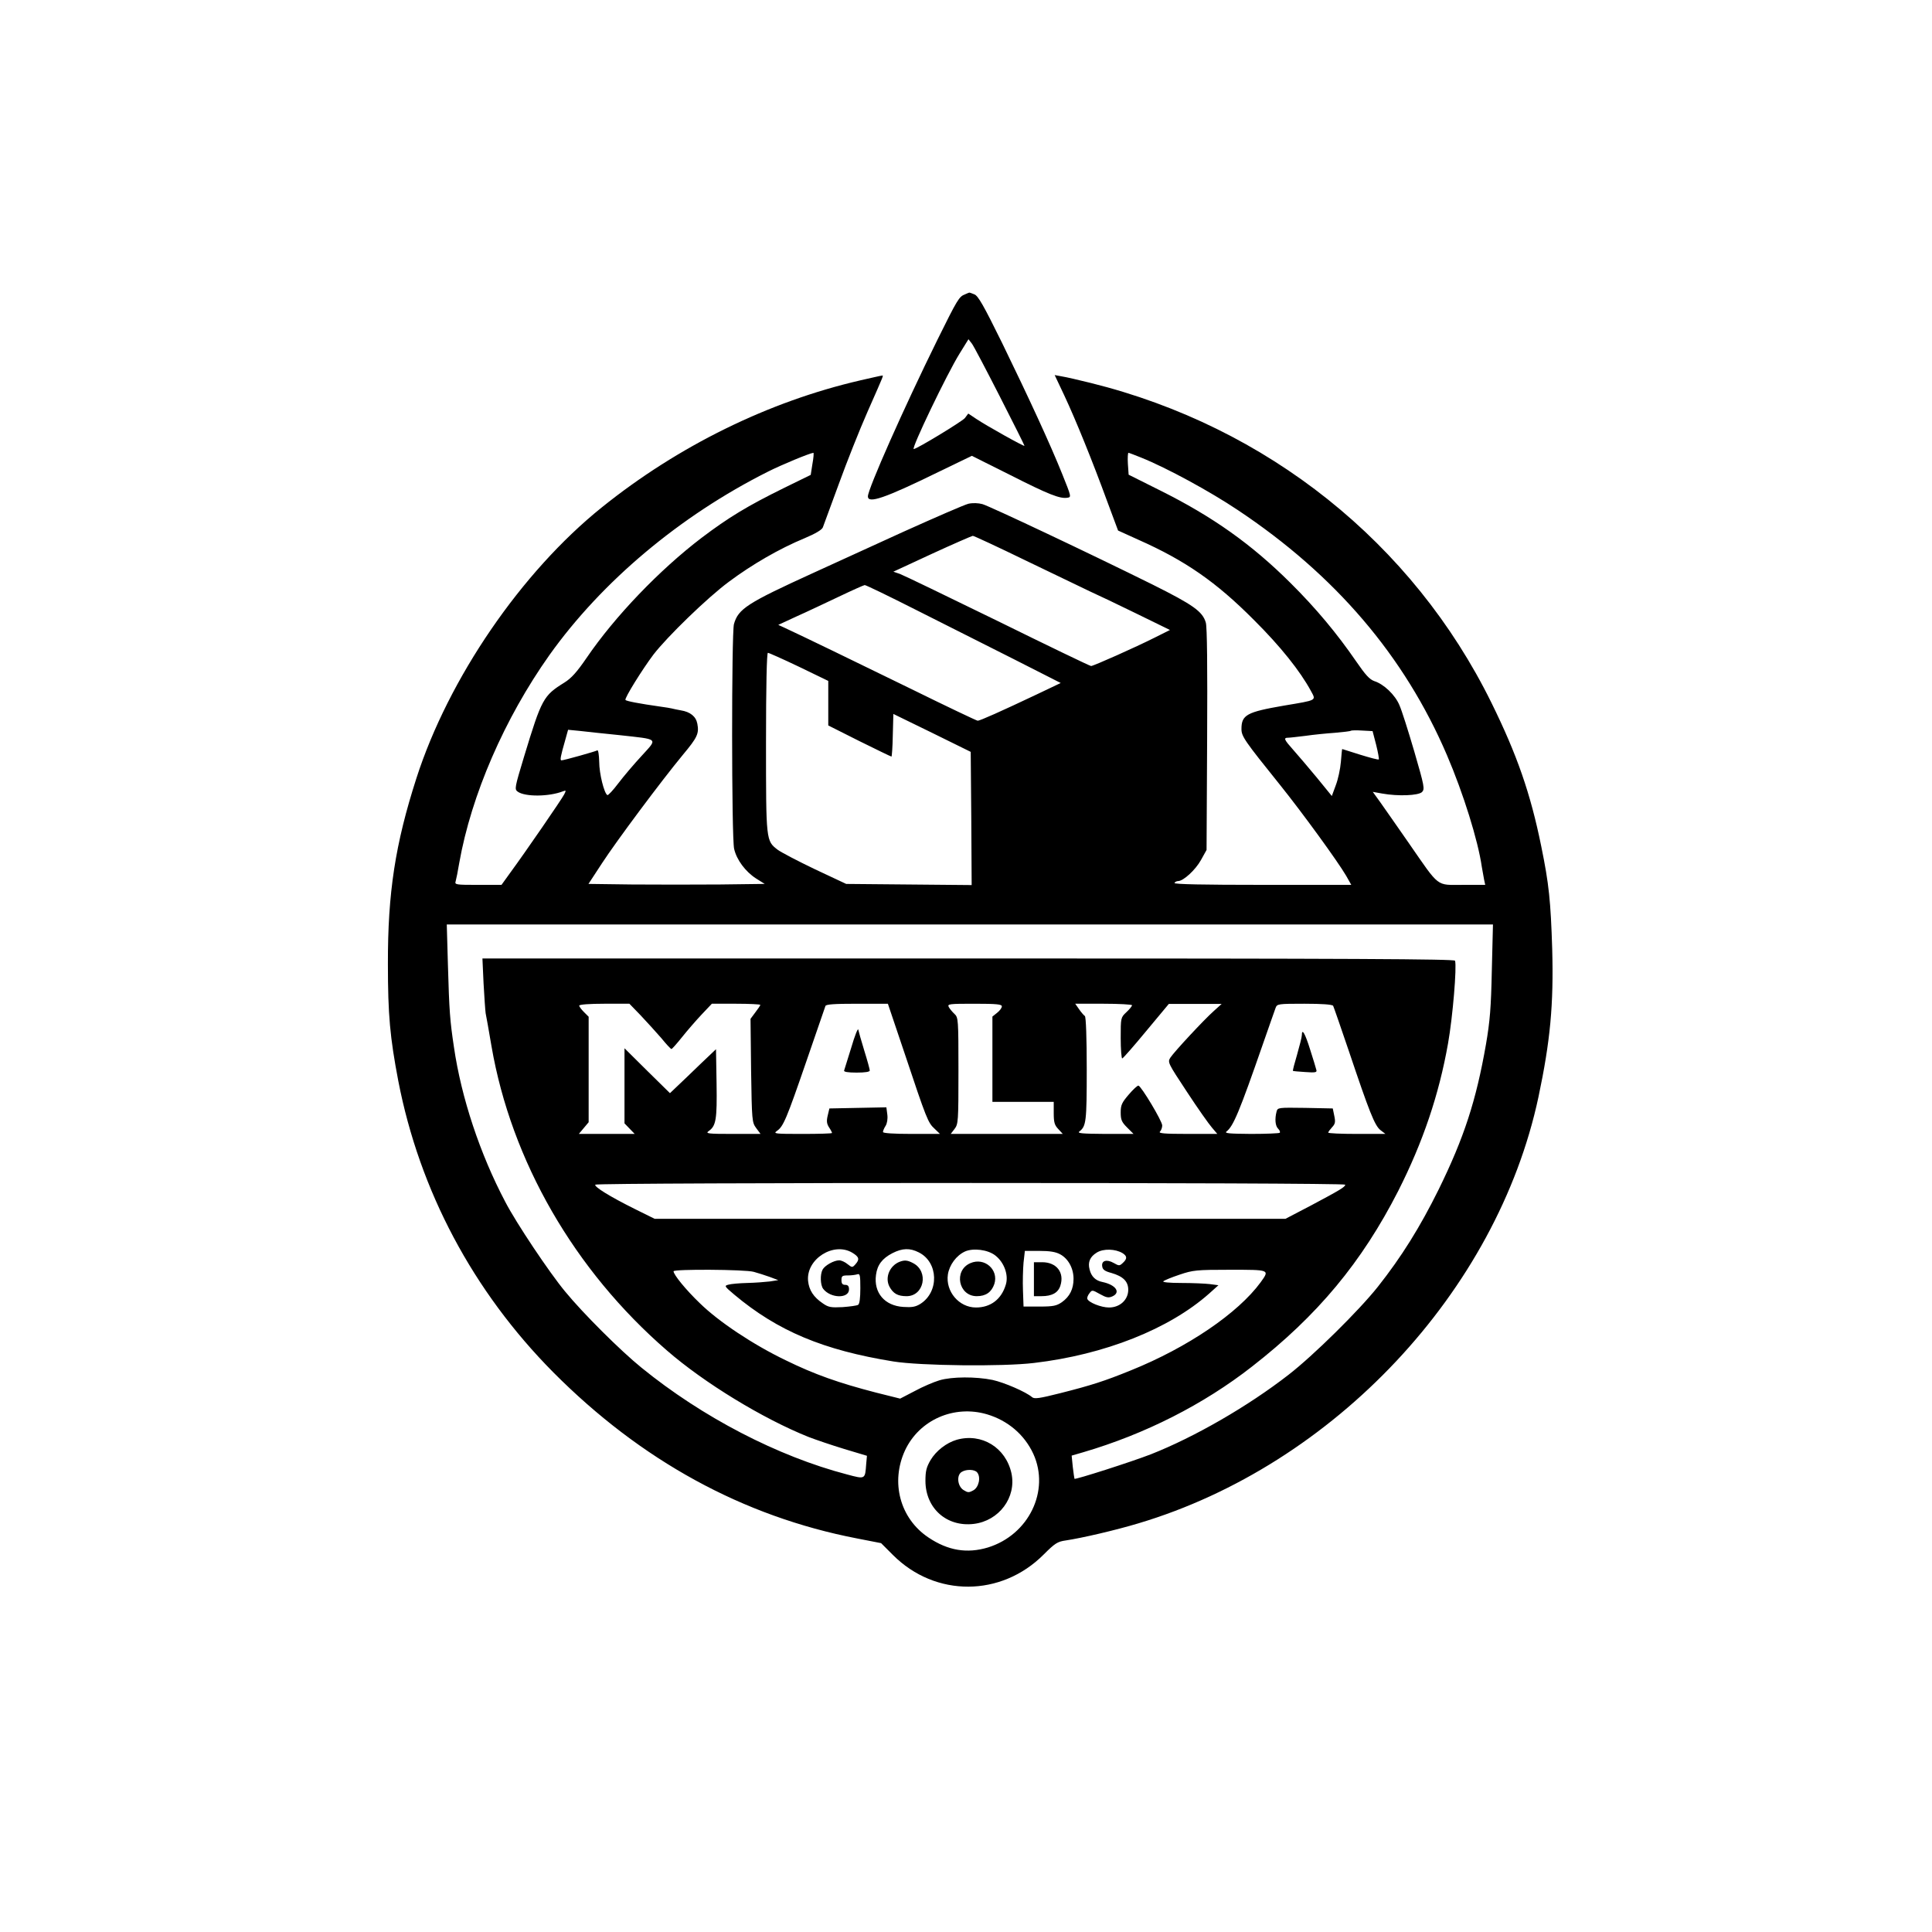 <?xml version="1.0" standalone="no"?>
<!DOCTYPE svg PUBLIC "-//W3C//DTD SVG 20010904//EN"
 "http://www.w3.org/TR/2001/REC-SVG-20010904/DTD/svg10.dtd">
<svg version="1.0" xmlns="http://www.w3.org/2000/svg"
 width="1024pt" height="1024pt" viewBox="0 0 1024 1024"
 preserveAspectRatio="xMidYMid meet">
<g transform="translate(0,1024) scale(0.1,-0.1)"
fill="#000000" stroke="none">
<path d="M5115 8680 c-32 -12 -40 -26 -147 -242 -177 -359 -368 -790 -368
-829 0 -40 89 -10 373 129 l178 86 202 -101 c205 -104 266 -128 305 -121 21 3
20 6 -27 123 -65 162 -175 400 -320 698 -98 199 -127 250 -147 257 -14 6 -26
10 -27 9 -1 0 -11 -4 -22 -9z m184 -541 c72 -141 131 -259 131 -262 0 -6 -199
105 -256 143 l-42 28 -18 -24 c-15 -18 -255 -164 -271 -164 -15 0 177 400 243
506 l47 76 18 -23 c10 -13 76 -139 148 -280z"/>
<path d="M4560 8224 c-486 -112 -966 -348 -1370 -673 -427 -343 -813 -907
-983 -1436 -112 -348 -152 -607 -151 -985 0 -269 11 -388 55 -619 113 -583
396 -1115 821 -1544 465 -468 1005 -764 1610 -881 l128 -25 63 -63 c225 -225
574 -223 799 3 59 59 73 68 115 74 87 13 264 54 387 91 1036 309 1900 1229
2120 2259 63 298 81 490 73 785 -8 254 -17 344 -58 544 -57 281 -129 487 -264
761 -417 847 -1188 1463 -2123 1695 -64 16 -134 32 -154 35 l-38 7 51 -108
c60 -128 149 -347 228 -563 l57 -153 108 -49 c248 -110 412 -224 611 -424 142
-141 246 -272 303 -377 28 -52 36 -48 -143 -78 -197 -34 -225 -49 -225 -124 0
-39 16 -62 205 -297 118 -147 305 -404 350 -481 l27 -48 -472 0 c-311 0 -469
3 -465 10 3 6 12 10 19 10 28 0 92 59 121 111 l30 54 3 585 c2 383 0 597 -7
620 -17 59 -67 94 -281 201 -335 166 -864 416 -903 427 -22 6 -51 7 -74 2 -21
-5 -177 -73 -348 -150 -170 -78 -383 -175 -473 -216 -353 -161 -399 -191 -422
-272 -13 -50 -13 -1131 1 -1191 13 -58 60 -121 116 -157 l46 -29 -237 -3
c-131 -1 -341 -1 -467 0 l-230 3 72 110 c77 118 314 436 429 575 76 91 86 112
76 164 -7 38 -37 63 -88 71 -18 3 -40 8 -48 10 -8 2 -33 6 -55 9 -120 17 -186
30 -190 36 -6 9 90 163 148 240 72 94 287 303 401 387 122 91 267 175 400 230
57 24 91 44 97 57 4 12 43 116 85 231 42 116 110 287 151 380 92 209 87 195
77 194 -5 0 -56 -12 -114 -25z m-254 -443 l-9 -58 -141 -69 c-193 -95 -294
-156 -438 -265 -223 -170 -459 -416 -609 -636 -52 -76 -81 -108 -118 -131
-111 -69 -120 -85 -213 -391 -50 -166 -52 -174 -34 -187 39 -28 166 -27 240 2
17 6 17 5 6 -17 -14 -27 -208 -309 -283 -411 l-49 -68 -125 0 c-117 0 -124 1
-118 19 3 10 12 54 19 97 64 361 240 766 478 1102 278 390 692 738 1158 972
71 36 221 98 241 100 3 0 1 -26 -5 -59z m1744 33 c134 -54 362 -178 510 -277
518 -345 884 -774 1109 -1299 87 -203 165 -453 185 -593 4 -22 9 -52 12 -67
l6 -28 -119 0 c-143 0 -120 -18 -285 220 -63 91 -132 189 -153 219 l-39 54 50
-9 c84 -15 191 -11 211 8 15 16 13 29 -41 215 -32 109 -67 220 -79 246 -22 53
-82 111 -133 127 -25 9 -47 33 -95 103 -103 150 -215 284 -349 417 -207 206
-413 352 -692 491 l-166 83 -4 58 c-2 32 0 58 3 58 3 0 34 -12 69 -26z m-609
-547 c151 -73 303 -146 339 -163 36 -16 145 -68 243 -116 l178 -87 -78 -39
c-105 -53 -328 -152 -340 -152 -6 0 -228 107 -494 238 -266 130 -500 243 -519
250 l-35 12 205 95 c113 52 210 94 216 95 6 0 135 -60 285 -133z m-583 -261
c147 -74 379 -191 516 -260 l248 -126 -128 -61 c-190 -90 -300 -139 -312 -139
-5 0 -167 77 -358 171 -311 152 -561 273 -664 321 l-35 16 95 44 c52 23 153
71 225 105 71 34 134 62 138 62 5 1 129 -59 275 -133z m-623 -300 l155 -75 0
-118 0 -118 165 -83 c91 -45 167 -82 170 -82 2 0 6 51 7 113 l3 113 205 -100
205 -101 3 -353 2 -353 -332 3 -333 3 -164 77 c-90 43 -180 90 -199 104 -62
48 -62 44 -62 569 0 299 4 475 10 475 5 0 79 -33 165 -74z m-955 -362 c216
-24 207 -15 121 -110 -40 -43 -96 -109 -124 -146 -28 -37 -54 -65 -58 -62 -17
10 -43 114 -43 176 -1 36 -5 64 -10 61 -10 -6 -177 -53 -190 -53 -9 0 -5 21
20 108 l15 54 62 -6 c34 -4 127 -14 207 -22z m4014 -52 c10 -40 16 -75 14 -77
-3 -3 -47 9 -99 25 -52 16 -94 30 -95 30 -1 0 -4 -30 -7 -68 -3 -37 -15 -93
-27 -124 l-21 -57 -79 97 c-44 53 -100 119 -125 147 -49 55 -54 65 -27 65 9 0
51 5 92 10 41 6 111 13 155 16 44 4 82 8 85 11 2 2 29 3 59 1 l56 -3 19 -73z
m613 -1194 c-4 -198 -10 -271 -31 -393 -52 -298 -116 -495 -251 -770 -99 -200
-197 -357 -322 -515 -100 -126 -342 -365 -474 -467 -215 -167 -498 -330 -729
-421 -103 -40 -400 -135 -405 -130 -1 2 -5 30 -9 63 l-6 60 62 18 c327 96 637
253 894 454 348 271 582 553 775 931 131 259 216 510 264 782 25 141 47 407
37 438 -3 9 -528 12 -2579 12 l-2576 0 6 -132 c4 -73 9 -144 11 -158 3 -14 17
-92 31 -175 105 -608 439 -1188 930 -1613 198 -172 508 -361 750 -458 39 -15
124 -44 190 -64 l120 -36 -4 -44 c-6 -81 -4 -81 -101 -55 -368 96 -768 304
-1090 566 -110 89 -310 288 -405 404 -83 100 -259 363 -317 475 -134 254 -233
552 -272 820 -21 140 -25 189 -32 438 l-6 212 2773 0 2772 0 -6 -242z m-4511
-240 c33 -35 82 -89 109 -120 26 -32 50 -58 54 -58 3 0 28 28 56 63 27 34 74
88 104 120 l54 57 129 0 c70 0 128 -3 128 -6 0 -3 -12 -21 -26 -39 l-26 -35 3
-274 c4 -267 5 -275 27 -305 l23 -31 -148 0 c-132 0 -145 2 -127 15 39 27 45
61 42 252 l-3 182 -80 -76 c-44 -43 -99 -95 -122 -117 l-42 -40 -121 119 -120
119 0 -199 0 -199 27 -28 27 -28 -148 0 -148 0 26 31 26 31 0 279 0 280 -25
25 c-14 14 -25 29 -25 34 0 6 55 10 133 10 l133 0 60 -62z m1398 -199 c117
-351 125 -370 159 -401 l29 -28 -151 0 c-97 0 -151 4 -151 10 0 6 6 21 14 33
8 13 12 37 9 60 l-5 38 -151 -3 -151 -3 -9 -38 c-7 -29 -5 -43 7 -62 9 -13 16
-27 16 -30 0 -3 -71 -5 -157 -5 -146 0 -156 1 -135 16 34 23 51 64 156 369 53
154 99 286 101 293 3 9 46 12 168 12 l163 0 88 -261z m516 247 c0 -8 -11 -23
-25 -34 l-25 -20 0 -226 0 -226 163 0 162 0 0 -59 c0 -49 4 -64 24 -85 l24
-26 -297 0 -297 0 20 26 c20 26 21 39 21 309 0 273 -1 282 -21 301 -11 10 -25
27 -30 36 -9 17 0 18 136 18 119 0 145 -3 145 -14z m690 6 c0 -5 -13 -21 -30
-37 -30 -28 -30 -30 -30 -137 0 -59 4 -108 8 -108 4 0 61 65 127 145 l120 144
140 0 140 0 -41 -37 c-53 -47 -210 -216 -231 -248 -15 -24 -13 -28 88 -181 57
-87 117 -172 133 -190 l28 -33 -158 0 c-123 0 -155 3 -146 12 7 7 12 22 12 33
0 23 -111 208 -126 211 -5 1 -28 -20 -51 -47 -37 -43 -43 -56 -43 -95 0 -39 5
-51 34 -80 l34 -34 -151 0 c-122 1 -149 3 -136 13 36 28 39 51 39 331 0 163
-4 277 -10 281 -5 3 -19 19 -30 35 l-21 30 150 0 c83 0 151 -4 151 -8z m1066
-3 c3 -6 41 -115 84 -242 107 -318 136 -393 167 -417 l26 -20 -152 0 c-83 0
-151 3 -151 7 0 4 9 16 20 28 17 18 19 28 12 61 l-8 39 -146 3 c-144 2 -146 2
-152 -20 -10 -39 -7 -76 9 -91 8 -8 11 -17 8 -21 -4 -3 -72 -6 -152 -6 -117 1
-143 3 -130 13 36 28 68 104 194 467 32 91 61 175 66 188 8 21 12 22 153 22
94 0 147 -4 152 -11z m64 -948 c0 -12 -27 -28 -181 -110 l-136 -71 -1672 0
-1671 0 -103 51 c-137 68 -218 119 -212 130 8 12 3975 12 3975 0z m-2612 -361
c36 -22 39 -35 16 -61 -16 -18 -18 -18 -42 1 -13 11 -33 20 -44 20 -28 0 -76
-27 -88 -49 -14 -26 -12 -82 3 -102 39 -51 137 -53 137 -3 0 17 -6 24 -20 24
-15 0 -20 7 -20 25 0 22 4 25 34 25 19 0 41 3 50 6 14 5 16 -5 16 -74 0 -51
-4 -84 -12 -88 -6 -4 -43 -9 -82 -12 -62 -3 -75 -1 -105 20 -49 33 -73 70 -78
119 -11 116 136 209 235 149z m352 2 c104 -52 109 -209 8 -273 -26 -16 -45
-19 -90 -16 -99 6 -158 75 -145 170 7 53 33 87 87 115 53 27 93 28 140 4z
m405 -16 c47 -36 72 -104 56 -155 -23 -77 -80 -121 -158 -121 -90 0 -162 85
-149 175 8 51 45 101 91 122 43 19 120 10 160 -21z m675 12 c25 -16 25 -30 1
-52 -17 -16 -20 -16 -48 0 -37 21 -66 13 -61 -18 2 -17 14 -26 49 -35 62 -18
89 -45 89 -89 0 -53 -44 -94 -102 -94 -42 0 -109 27 -115 46 -2 6 3 19 11 29
14 19 15 19 56 -4 34 -19 46 -21 66 -12 46 21 18 61 -52 76 -37 7 -60 29 -69
67 -10 38 2 67 38 89 35 22 99 20 137 -3z m-331 -6 c43 -23 71 -74 71 -130 0
-54 -20 -94 -62 -124 -28 -19 -45 -23 -118 -23 l-85 0 -3 85 c-2 47 0 113 3
148 l7 62 76 0 c56 0 87 -5 111 -18z m-1624 -93 c22 -6 60 -18 85 -27 l45 -17
-45 -7 c-25 -3 -79 -7 -120 -8 -41 -1 -86 -5 -99 -9 -23 -6 -22 -8 30 -52 231
-194 473 -295 844 -355 143 -23 579 -28 745 -8 375 44 717 180 929 368 l49 44
-45 6 c-25 3 -93 6 -151 6 -66 0 -102 4 -96 9 5 5 44 21 86 35 71 24 89 26
267 26 213 0 211 1 163 -66 -120 -164 -387 -346 -690 -468 -138 -56 -206 -78
-372 -120 -111 -28 -138 -32 -150 -21 -33 28 -146 77 -209 91 -88 18 -215 18
-282 -2 -30 -9 -89 -34 -131 -57 l-77 -40 -128 32 c-197 51 -325 96 -478 171
-173 83 -356 205 -456 303 -74 71 -139 151 -139 169 0 12 378 10 425 -3z
m1236 -755 c111 -33 199 -108 246 -210 89 -195 -24 -429 -241 -496 -110 -33
-211 -17 -315 53 -151 101 -202 293 -124 462 76 162 260 242 434 191z"/>
<path d="M4512 4688 c-19 -61 -36 -116 -38 -122 -3 -7 20 -11 66 -11 45 0 70
4 70 11 0 6 -13 54 -29 105 -16 52 -30 102 -32 112 -2 9 -19 -33 -37 -95z"/>
<path d="M6900 4753 c0 -10 -12 -56 -25 -102 -14 -47 -24 -85 -22 -87 1 -1 30
-4 65 -6 54 -4 63 -2 59 11 -2 9 -17 58 -33 108 -27 87 -44 115 -44 76z"/>
<path d="M4770 3553 c-54 -20 -81 -83 -56 -132 20 -37 44 -51 91 -51 93 0 119
131 35 175 -30 16 -45 17 -70 8z"/>
<path d="M5143 3545 c-90 -39 -63 -175 34 -175 48 0 78 21 93 64 25 76 -52
144 -127 111z"/>
<path d="M5480 3460 l0 -90 40 0 c56 0 88 18 100 55 23 70 -20 125 -96 125
l-44 0 0 -90z"/>
<path d="M5071 2609 c-55 -16 -110 -59 -139 -108 -22 -38 -27 -58 -27 -111 1
-145 113 -244 256 -227 134 16 227 140 200 268 -30 137 -158 215 -290 178z
m108 -173 c21 -25 9 -79 -20 -95 -24 -13 -29 -13 -53 2 -32 21 -37 80 -8 96
25 15 68 13 81 -3z"/>
</g>
</svg>
